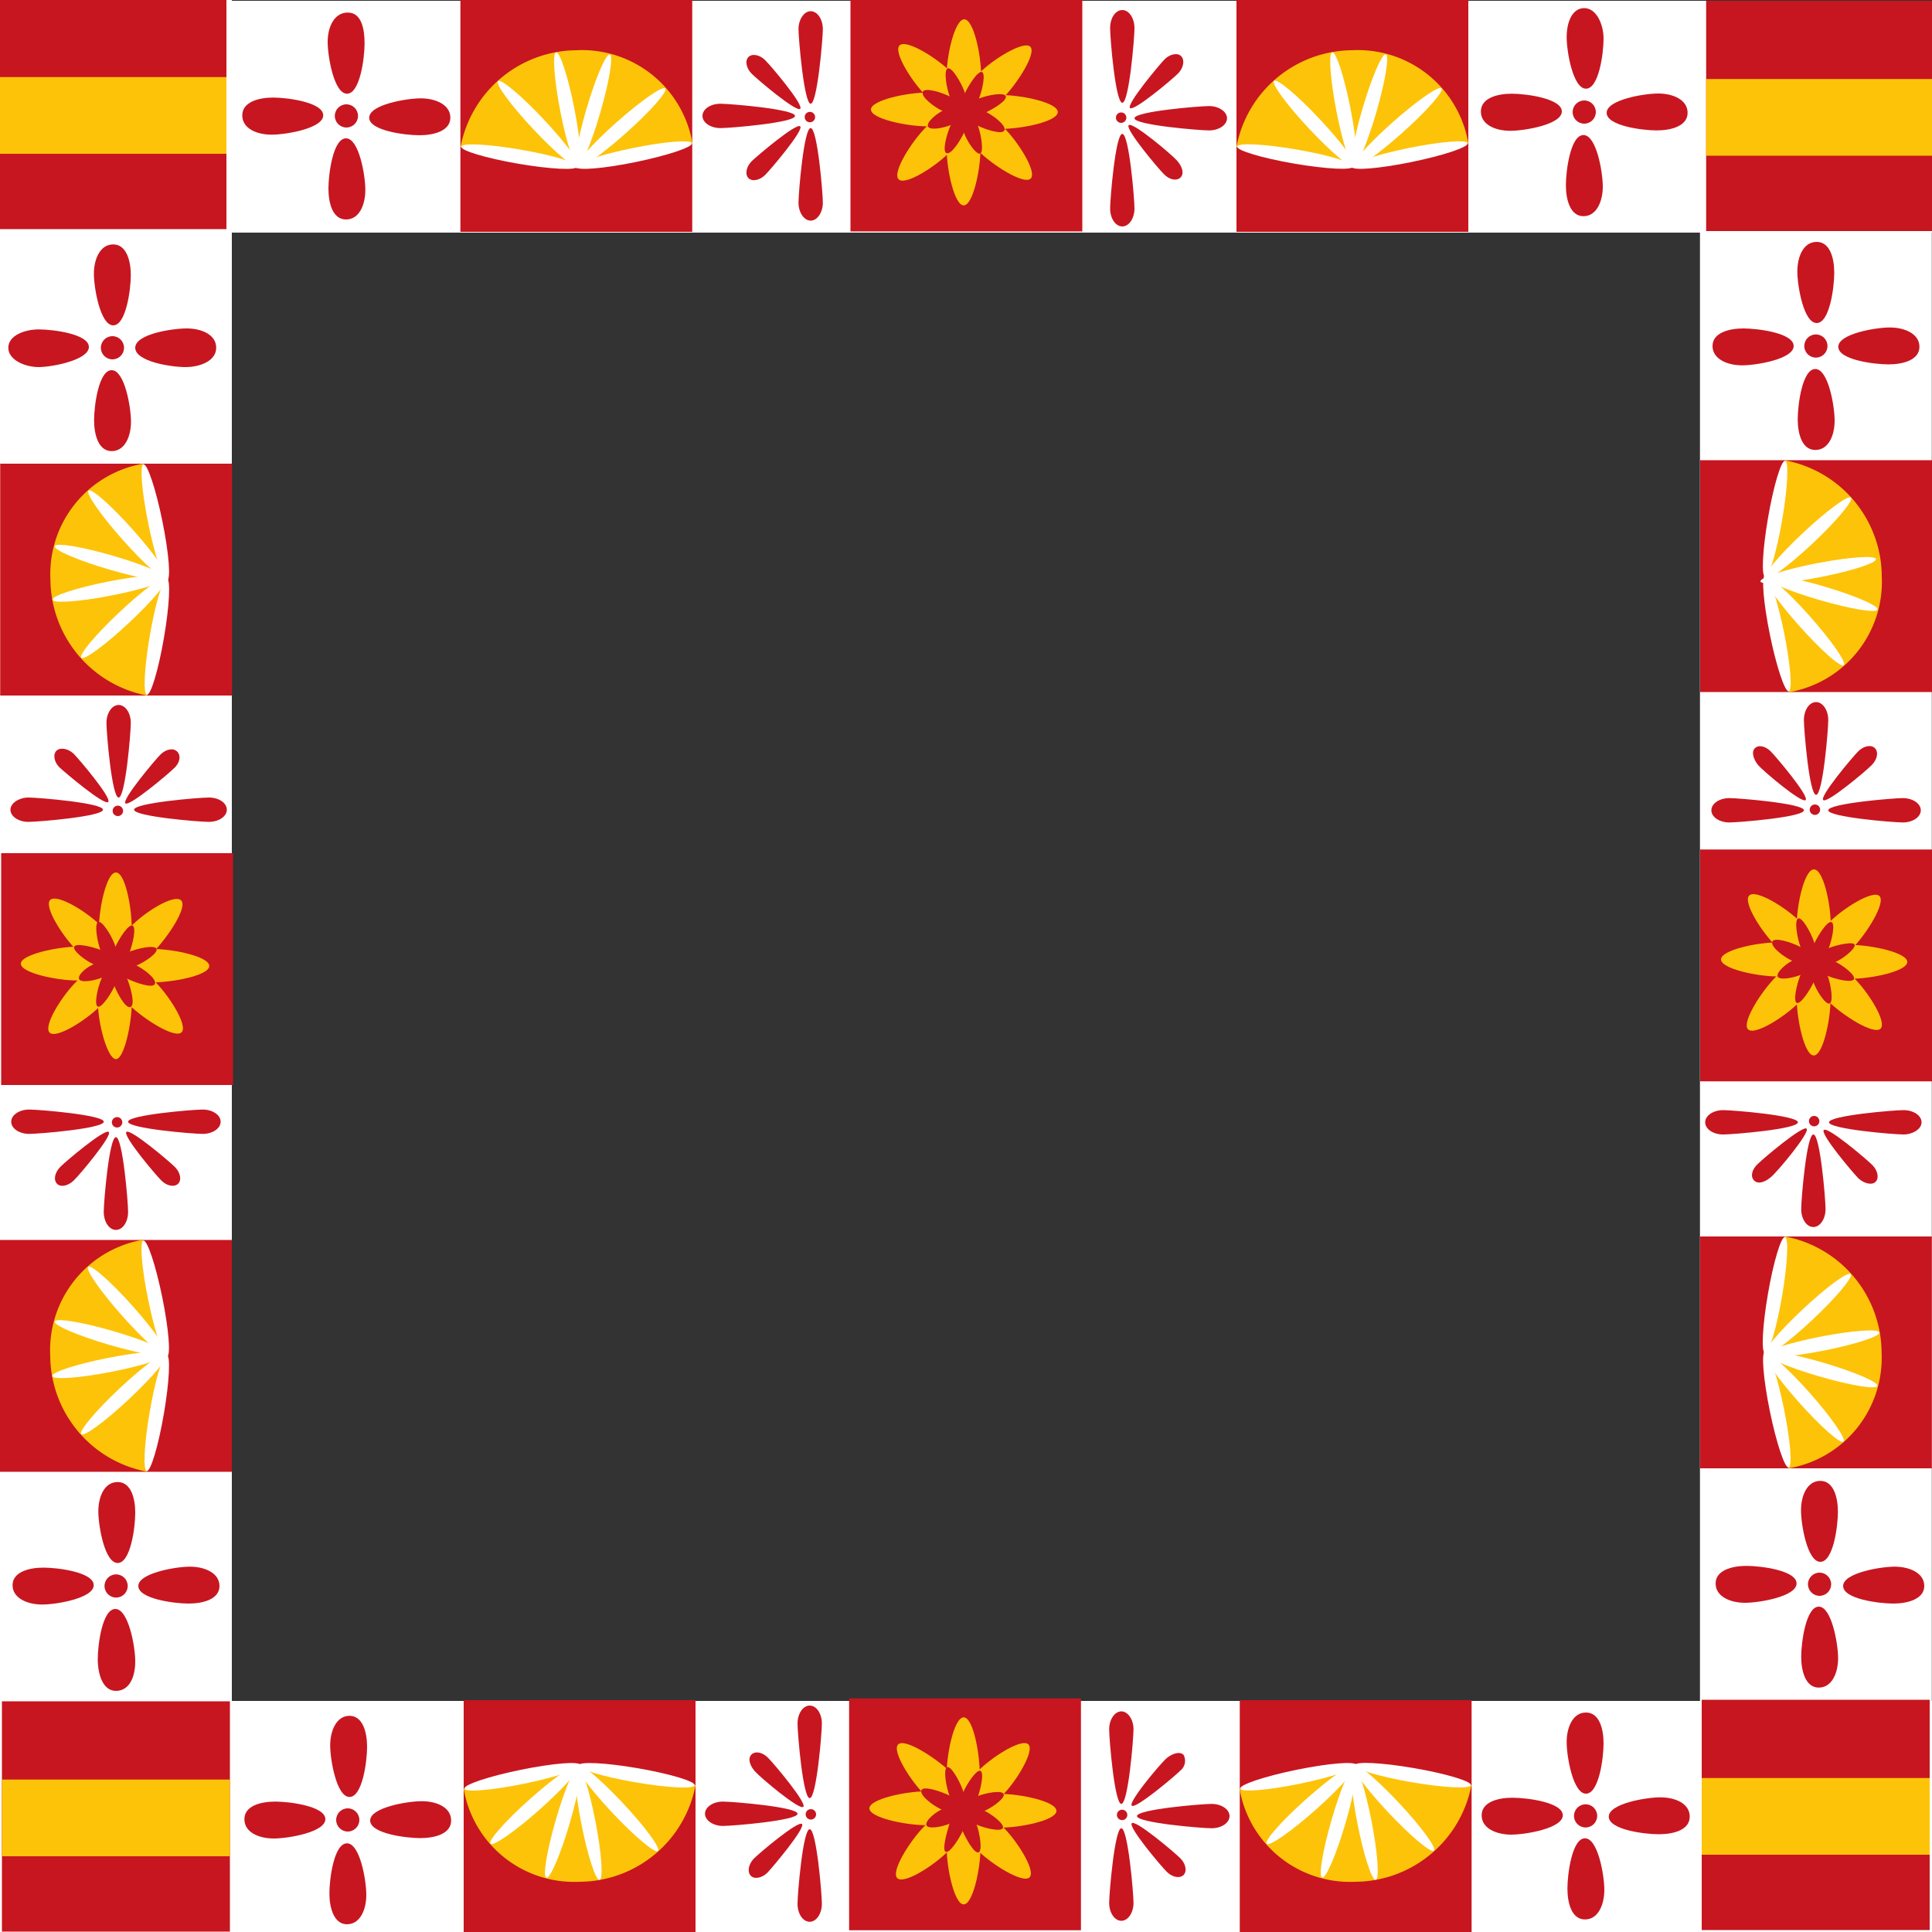 <svg xmlns="http://www.w3.org/2000/svg" viewBox="0 0 100 100"><rect x="0" y="0" width="100" height="100" fill="#333333" stroke="none"/><defs><style>.cls-1{fill:#fff;}.cls-2{fill:#c71620;}.cls-3{fill:#fdc309;}</style></defs><g id="Onder"><rect class="cls-1" y="0.04" width="100" height="12"/><rect class="cls-1" x="44" y="44.08" width="100" height="12" transform="translate(144.07 -43.92) rotate(90)"/><rect class="cls-1" y="88.04" width="100" height="12" transform="translate(100 188.08) rotate(-180)"/><rect class="cls-1" x="-43.99" y="44" width="100" height="12" transform="translate(-44 56.01) rotate(-90)"/></g><g id="Laag_1" data-name="Laag 1"><rect class="cls-2" x="88.31" y="0.04" width="11.8" height="11.92"/><rect class="cls-3" x="88.31" y="4.09" width="11.8" height="3.97"/><rect class="cls-2" x="23.83" width="12" height="12"/><circle class="cls-2" cx="41.92" cy="6.06" r="0.27"/><path class="cls-2" d="M42.59,1.51c0,.51-.29,3.86-.63,3.86S41.33,2,41.33,1.51s.28-.93.63-.93S42.59,1,42.59,1.51Z"/><path class="cls-2" d="M41.33,10.49c0-.51.28-3.86.63-3.86s.63,3.35.63,3.86-.29.93-.63.93S41.33,11,41.33,10.49Z"/><path class="cls-2" d="M37.29,5.37c.51,0,3.86.28,3.86.63s-3.35.63-3.86.63-.93-.28-.93-.63S36.77,5.37,37.29,5.37Z"/><path class="cls-2" d="M38.91,8.34c.29-.28,2.32-2,2.51-1.8S39.9,8.76,39.61,9.05s-.68.36-.87.17S38.62,8.63,38.91,8.34Z"/><path class="cls-2" d="M39.61,3.12c.29.28,2,2.31,1.81,2.51S39.2,4.11,38.91,3.82s-.36-.68-.17-.87S39.33,2.83,39.61,3.12Z"/><circle class="cls-2" cx="6.1" cy="41.97" r="0.27"/><path class="cls-2" d="M6.77,37.42c0,.51-.28,3.86-.63,3.86s-.63-3.35-.63-3.86.28-.93.63-.93S6.77,36.9,6.77,37.42Z"/><path class="cls-2" d="M10.81,42.54c-.52,0-3.87-.28-3.87-.63s3.35-.63,3.87-.63.93.28.93.63S11.32,42.54,10.81,42.54Z"/><path class="cls-2" d="M1.47,41.28c.51,0,3.86.28,3.86.63s-3.35.63-3.86.63-.93-.28-.93-.63S1,41.28,1.47,41.28Z"/><path class="cls-2" d="M9,39.77c-.29.29-2.32,2-2.51,1.81s1.52-2.23,1.81-2.52.67-.36.87-.16S9.33,39.48,9,39.77Z"/><path class="cls-2" d="M3.8,39c.28.28,2,2.31,1.8,2.51S3.38,40,3.09,39.73s-.36-.68-.17-.87S3.51,38.74,3.8,39Z"/><rect class="cls-2" x="0.1" y="88.06" width="11.8" height="11.92"/><rect class="cls-3" x="0.1" y="92.11" width="11.8" height="3.97"/><rect class="cls-2" x="-0.08" y="-0.06" width="11.8" height="11.92"/><rect class="cls-3" x="-0.08" y="3.99" width="11.8" height="3.97"/><rect class="cls-2" x="88.08" y="87.98" width="11.8" height="11.92"/><rect class="cls-3" x="88.08" y="92.03" width="11.8" height="3.97"/></g><g id="Laag_2" data-name="Laag 2"><rect class="cls-2" x="44.02" y="-0.02" width="12" height="12"/><path class="cls-3" d="M50.78,3.88c0,1.06-.39,1.92-.87,1.92S49,4.94,49,3.88,49.43,1,49.91,1,50.78,2.82,50.78,3.88Z"/><path class="cls-3" d="M51.83,6.67c-1.06,0-1.92-.39-1.92-.87s.86-.88,1.92-.88,2.92.39,2.92.88S52.89,6.67,51.83,6.67Z"/><path class="cls-3" d="M49,7.72c0-1.06.4-1.92.88-1.92s.87.86.87,1.92-.39,2.91-.87,2.91S49,8.78,49,7.72Z"/><path class="cls-3" d="M48,4.79c1.06,0,1.92.39,1.92.88s-.86.87-1.92.87-2.92-.39-2.92-.87S46.93,4.79,48,4.79Z"/><path class="cls-3" d="M51.89,5.1c-.75.75-1.64,1.08-2,.74s0-1.23.74-2S53,2.08,53.33,2.42,52.64,4.35,51.89,5.1Z"/><path class="cls-3" d="M50.65,7.82c-.75-.75-1.08-1.64-.74-2s1.23,0,2,.74,1.78,2.34,1.44,2.68S51.4,8.57,50.65,7.82Z"/><path class="cls-3" d="M47.93,6.58c.75-.75,1.64-1.08,2-.74s0,1.23-.74,2-2.34,1.79-2.68,1.44S47.18,7.33,47.93,6.58Z"/><path class="cls-3" d="M49.26,3.77c.75.75,1.08,1.64.74,2s-1.23,0-2-.74-1.78-2.34-1.44-2.68S48.51,3,49.26,3.77Z"/><path class="cls-2" d="M49.91,4.71c.17.48.15.93-.06,1s-.51-.24-.69-.71-.32-1.37-.11-1.46S49.73,4.24,49.91,4.71Z"/><path class="cls-2" d="M51,5.83c-.46.19-.89.16-1,0s.22-.55.67-.73,1.31-.34,1.39-.12S51.42,5.64,51,5.83Z"/><path class="cls-2" d="M49.87,6.79c-.18-.48-.16-.93.05-1s.51.23.69.7.32,1.38.12,1.46S50,7.26,49.87,6.79Z"/><path class="cls-2" d="M48.94,5.66c.45-.18.88-.16,1,.06s-.22.54-.67.73-1.16.31-1.24.09S48.49,5.85,48.94,5.66Z"/><path class="cls-2" d="M50.64,5.18c-.19.46-.51.77-.71.67s-.21-.54,0-1,.7-1.21.9-1.12S50.84,4.71,50.64,5.18Z"/><path class="cls-2" d="M50.57,6.49c-.44-.2-.73-.54-.64-.75s.52-.22,1,0,1.15.74,1.06,1S51,6.7,50.57,6.49Z"/><path class="cls-2" d="M49.21,6.47c.19-.46.51-.77.72-.67s.21.54,0,1S49.25,8,49,7.93,49,6.94,49.21,6.47Z"/><path class="cls-2" d="M49.18,5c.44.21.73.55.64.76s-.52.22-1,0-1.15-.74-1.06-1S48.73,4.78,49.18,5Z"/><path class="cls-3" d="M29.84,8.69l-6-1.09a6.16,6.16,0,0,1,6-5,5.8,5.8,0,0,1,6,4.81C33.72,7.79,31.85,8.46,29.84,8.69Z"/><ellipse class="cls-1" cx="30.7" cy="5.76" rx="3.06" ry="0.37" transform="translate(16.56 33.61) rotate(-73.7)"/><ellipse class="cls-1" cx="32.14" cy="6.62" rx="3.08" ry="0.37" transform="translate(3.72 23.04) rotate(-41.65)"/><ellipse class="cls-1" cx="27.88" cy="6.44" rx="0.37" ry="3.07" transform="translate(3.14 20.82) rotate(-43.18)"/><ellipse class="cls-1" cx="29.37" cy="5.7" rx="0.37" ry="3.05" transform="translate(-0.55 5.75) rotate(-11.07)"/><ellipse class="cls-1" cx="26.88" cy="8.11" rx="0.37" ry="3.05" transform="translate(14.32 33.22) rotate(-80.22)"/><ellipse class="cls-1" cx="32.81" cy="8.03" rx="3.06" ry="0.37" transform="translate(-0.94 6.73) rotate(-11.55)"/><path class="cls-2" d="M18.87,2.25c0,.76-.24,2.6-.91,2.6s-1-1.92-1-2.68S17.29.65,18,.65,18.87,1.49,18.87,2.25Z"/><circle class="cls-2" cx="17.93" cy="6" r="0.6"/><path class="cls-2" d="M21.71,7c-.76,0-2.6-.24-2.6-.91s1.92-1,2.67-1,1.53.32,1.53,1S22.47,7,21.71,7Z"/><path class="cls-2" d="M17,9.76c0-.76.24-2.6.91-2.6s1,1.91,1,2.67-.31,1.53-1,1.53S17,10.52,17,9.76Z"/><path class="cls-2" d="M14.14,5.05c.76,0,2.59.25,2.59.92s-1.91,1-2.67,1-1.52-.31-1.52-1S13.38,5.05,14.14,5.05Z"/><path class="cls-2" d="M6.77,14.24c0,.76-.25,2.6-.91,2.6s-1-1.91-1-2.67.32-1.52,1-1.52S6.77,13.49,6.77,14.24Z"/><circle class="cls-2" cx="5.82" cy="18" r="0.6"/><path class="cls-2" d="M9.6,19C8.84,19,7,18.71,7,18s1.91-1,2.67-1,1.52.32,1.52,1S10.36,19,9.6,19Z"/><path class="cls-2" d="M4.87,21.75c0-.76.24-2.59.91-2.59s1,1.91,1,2.67-.32,1.52-1,1.52S4.87,22.51,4.87,21.75Z"/><path class="cls-2" d="M2,17.05c.76,0,2.6.24,2.6.91S2.71,19,2,19,.43,18.63.43,18,1.27,17.05,2,17.05Z"/><rect class="cls-2" x="0.01" y="24" width="12" height="12"/><path class="cls-3" d="M8.7,30c-.36,2-.73,4-1.09,6a6.16,6.16,0,0,1-5-6,5.8,5.8,0,0,1,4.81-6C7.8,26.11,8.48,28,8.7,30Z"/><ellipse class="cls-1" cx="5.77" cy="29.13" rx="0.37" ry="3.06" transform="translate(-23.81 26.49) rotate(-73.7)"/><ellipse class="cls-1" cx="6.63" cy="27.69" rx="0.37" ry="3.08" transform="translate(-16.73 11.41) rotate(-41.65)"/><ellipse class="cls-1" cx="6.45" cy="31.95" rx="3.07" ry="0.37" transform="translate(-20.12 13.06) rotate(-43.18)"/><ellipse class="cls-1" cx="5.71" cy="30.46" rx="3.05" ry="0.37" transform="translate(-5.74 1.66) rotate(-11.07)"/><ellipse class="cls-1" cx="8.12" cy="32.95" rx="3.05" ry="0.37" transform="translate(-25.73 35.36) rotate(-80.22)"/><ellipse class="cls-1" cx="8.04" cy="27.03" rx="0.37" ry="3.06" transform="translate(-5.25 2.16) rotate(-11.55)"/><rect class="cls-2" x="88" y="23.82" width="12" height="12"/><circle class="cls-2" cx="93.94" cy="41.91" r="0.27"/><path class="cls-2" d="M98.49,42.57c-.51,0-3.86-.28-3.86-.63s3.35-.63,3.86-.63.93.28.93.63S99,42.57,98.49,42.57Z"/><path class="cls-2" d="M89.51,41.31c.51,0,3.86.28,3.86.63s-3.35.63-3.86.63-.93-.28-.93-.63S89,41.31,89.51,41.31Z"/><path class="cls-2" d="M94.63,37.27c0,.52-.28,3.87-.63,3.87s-.63-3.35-.63-3.87.28-.93.63-.93S94.63,36.76,94.63,37.27Z"/><path class="cls-2" d="M91.65,38.89c.29.29,2,2.32,1.81,2.52S91.24,39.89,91,39.6s-.36-.68-.17-.87S91.37,38.61,91.65,38.89Z"/><path class="cls-2" d="M96.88,39.6c-.28.29-2.31,2-2.51,1.81s1.52-2.23,1.81-2.52.68-.36.87-.16S97.17,39.31,96.88,39.6Z"/><circle class="cls-2" cx="58.03" cy="6.09" r="0.27"/><path class="cls-2" d="M62.58,6.75c-.51,0-3.86-.28-3.86-.63s3.35-.63,3.86-.63.93.29.93.63S63.1,6.75,62.58,6.75Z"/><path class="cls-2" d="M57.46,10.79c0-.51.28-3.86.63-3.86s.63,3.35.63,3.86-.28.93-.63.93S57.46,11.31,57.46,10.79Z"/><path class="cls-2" d="M58.72,1.46c0,.51-.28,3.86-.63,3.86S57.46,2,57.46,1.46s.28-.94.63-.94S58.72.94,58.72,1.46Z"/><path class="cls-2" d="M60.23,9c-.29-.29-2-2.32-1.81-2.52S60.65,8,60.93,8.32s.37.68.17.87S60.52,9.31,60.23,9Z"/><path class="cls-2" d="M61,3.78c-.28.29-2.31,2-2.51,1.81S60,3.36,60.27,3.08s.68-.37.87-.17S61.26,3.49,61,3.78Z"/><path class="cls-3" d="M91.31,29.83c.36-2,.73-4,1.09-6a6.14,6.14,0,0,1,5,6,5.8,5.8,0,0,1-4.81,6C92.2,33.71,91.53,31.84,91.31,29.83Z"/><ellipse class="cls-1" cx="94.24" cy="30.69" rx="0.37" ry="3.06" transform="translate(38.34 112.53) rotate(-73.7)"/><ellipse class="cls-1" cx="93.38" cy="32.13" rx="0.37" ry="3.08" transform="translate(2.26 70.18) rotate(-41.65)"/><ellipse class="cls-1" cx="93.56" cy="27.87" rx="3.07" ry="0.37" transform="translate(6.27 71.56) rotate(-43.18)"/><ellipse class="cls-1" cx="94.3" cy="29.36" rx="3.05" ry="0.37" transform="matrix(0.98, -0.19, 0.19, 0.98, -3.88, 18.66)"/><ellipse class="cls-1" cx="91.89" cy="26.86" rx="3.05" ry="0.37" transform="translate(49.8 112.85) rotate(-80.22)"/><ellipse class="cls-1" cx="91.97" cy="32.79" rx="0.37" ry="3.06" transform="translate(-4.7 19.07) rotate(-11.55)"/><path class="cls-2" d="M97.75,18.86c-.76,0-2.6-.24-2.6-.91s1.92-1,2.67-1,1.53.32,1.53,1S98.51,18.86,97.75,18.86Z"/><circle class="cls-2" cx="93.99" cy="17.91" r="0.6"/><path class="cls-2" d="M93.05,21.7c0-.76.24-2.6.91-2.6s1,1.91,1,2.67-.31,1.52-1,1.52S93.05,22.45,93.05,21.7Z"/><path class="cls-2" d="M90.24,17c.76,0,2.6.24,2.6.91s-1.92,1-2.67,1-1.53-.32-1.53-1S89.48,17,90.24,17Z"/><path class="cls-2" d="M94.94,14.12c0,.76-.24,2.6-.91,2.6s-1-1.91-1-2.67.31-1.53,1-1.53S94.94,13.36,94.94,14.12Z"/><path class="cls-2" d="M85.75,6.75c-.75,0-2.59-.24-2.59-.91s1.91-1,2.67-1,1.52.32,1.52,1S86.51,6.75,85.75,6.75Z"/><circle class="cls-2" cx="82" cy="5.8" r="0.6"/><path class="cls-2" d="M81.05,9.59c0-.76.24-2.6.91-2.6s1,1.91,1,2.67-.32,1.53-1,1.53S81.05,10.35,81.05,9.59Z"/><path class="cls-2" d="M78.25,4.85c.75,0,2.59.25,2.59.92s-1.91,1-2.67,1-1.52-.31-1.52-1S77.49,4.85,78.25,4.85Z"/><path class="cls-2" d="M83,2c0,.75-.24,2.59-.91,2.59s-1-1.91-1-2.67S81.37.42,82,.42,83,1.26,83,2Z"/><rect class="cls-2" x="64" width="12" height="12"/><path class="cls-3" d="M70,8.68,64,7.6a6.14,6.14,0,0,1,6-5,5.8,5.8,0,0,1,6,4.81C73.89,7.79,72,8.46,70,8.68Z"/><ellipse class="cls-1" cx="70.87" cy="5.75" rx="3.06" ry="0.37" transform="translate(45.46 72.16) rotate(-73.7)"/><ellipse class="cls-1" cx="72.31" cy="6.62" rx="3.08" ry="0.37" transform="translate(13.88 49.73) rotate(-41.65)"/><ellipse class="cls-1" cx="68.05" cy="6.43" rx="0.37" ry="3.07" transform="translate(14.02 48.3) rotate(-43.18)"/><ellipse class="cls-1" cx="69.54" cy="5.7" rx="0.37" ry="3.05" transform="translate(0.2 13.46) rotate(-11.07)"/><ellipse class="cls-1" cx="67.05" cy="8.11" rx="0.37" ry="3.05" transform="translate(47.66 72.8) rotate(-80.22)"/><ellipse class="cls-1" cx="72.97" cy="8.03" rx="3.06" ry="0.37" transform="translate(-0.13 14.77) rotate(-11.55)"/><rect class="cls-2" x="64.17" y="88" width="12" height="12"/><circle class="cls-2" cx="58.08" cy="93.94" r="0.27"/><path class="cls-2" d="M57.41,98.49c0-.51.29-3.86.63-3.86s.63,3.35.63,3.86-.28.93-.63.93S57.41,99,57.41,98.49Z"/><path class="cls-2" d="M58.67,89.51c0,.51-.28,3.86-.63,3.86s-.63-3.35-.63-3.86.29-.93.63-.93S58.67,89,58.67,89.51Z"/><path class="cls-2" d="M62.71,94.63c-.51,0-3.86-.28-3.86-.63s3.35-.63,3.86-.63.93.28.93.63S63.23,94.63,62.71,94.63Z"/><path class="cls-2" d="M61.09,91.65c-.29.29-2.32,2-2.51,1.81S60.1,91.24,60.39,91s.68-.36.87-.17A.65.65,0,0,1,61.09,91.65Z"/><path class="cls-2" d="M60.39,96.88c-.29-.28-2-2.31-1.81-2.51s2.22,1.52,2.51,1.81.36.68.17.87S60.67,97.17,60.39,96.88Z"/><circle class="cls-2" cx="93.9" cy="58.03" r="0.27"/><path class="cls-2" d="M93.23,62.58c0-.51.28-3.86.63-3.86s.63,3.35.63,3.86-.28.93-.63.93S93.23,63.1,93.23,62.58Z"/><path class="cls-2" d="M89.19,57.46c.52,0,3.87.28,3.87.63s-3.35.63-3.87.63-.93-.28-.93-.63S88.68,57.46,89.19,57.46Z"/><path class="cls-2" d="M98.53,58.72c-.51,0-3.86-.28-3.86-.63s3.35-.63,3.86-.63.93.28.93.63S99,58.72,98.53,58.72Z"/><path class="cls-2" d="M91,60.23c.29-.29,2.32-2,2.51-1.81S92,60.65,91.66,60.93s-.67.37-.87.17S90.67,60.52,91,60.23Z"/><path class="cls-2" d="M96.2,61c-.28-.28-2-2.31-1.8-2.51s2.22,1.52,2.51,1.81.36.68.17.87S96.49,61.26,96.2,61Z"/><path class="cls-3" d="M70.16,91.31l6,1.09a6.16,6.16,0,0,1-6,5,5.8,5.8,0,0,1-6-4.81C66.28,92.2,68.15,91.53,70.16,91.31Z"/><ellipse class="cls-1" cx="69.3" cy="94.24" rx="3.06" ry="0.37" transform="translate(-40.61 134.31) rotate(-73.7)"/><ellipse class="cls-1" cx="67.86" cy="93.38" rx="3.08" ry="0.37" transform="translate(-44.9 68.71) rotate(-41.65)"/><ellipse class="cls-1" cx="72.12" cy="93.56" rx="0.37" ry="3.07" transform="translate(-44.49 74.68) rotate(-43.18)"/><ellipse class="cls-1" cx="70.63" cy="94.3" rx="0.37" ry="3.05" transform="translate(-16.8 15.32) rotate(-11.07)"/><ellipse class="cls-1" cx="73.12" cy="91.89" rx="0.37" ry="3.05" transform="translate(-29.85 148.33) rotate(-80.22)"/><ellipse class="cls-1" cx="67.19" cy="91.97" rx="3.06" ry="0.37" transform="translate(-17.05 15.31) rotate(-11.55)"/><path class="cls-2" d="M81.13,97.75c0-.76.24-2.6.91-2.6s1,1.92,1,2.67-.31,1.53-1,1.53S81.13,98.51,81.13,97.75Z"/><circle class="cls-2" cx="82.07" cy="93.99" r="0.6"/><path class="cls-2" d="M78.29,93.05c.76,0,2.6.24,2.6.91s-1.92,1-2.67,1-1.53-.31-1.53-1S77.53,93.05,78.29,93.05Z"/><path class="cls-2" d="M83,90.24c0,.76-.24,2.6-.91,2.6s-1-1.92-1-2.67.31-1.53,1-1.53S83,89.48,83,90.24Z"/><path class="cls-2" d="M85.86,94.94c-.76,0-2.59-.24-2.59-.91s1.91-1,2.67-1,1.52.31,1.52,1S86.62,94.94,85.86,94.94Z"/><path class="cls-2" d="M93.23,85.75c0-.75.25-2.59.91-2.59s1,1.91,1,2.67-.32,1.52-1,1.52S93.23,86.51,93.23,85.75Z"/><circle class="cls-2" cx="94.18" cy="82" r="0.6"/><path class="cls-2" d="M90.4,81.05c.76,0,2.59.24,2.59.91s-1.91,1-2.67,1-1.52-.32-1.52-1S89.64,81.05,90.4,81.05Z"/><path class="cls-2" d="M95.13,78.25c0,.75-.24,2.59-.91,2.59s-1-1.91-1-2.67.32-1.52,1-1.52S95.13,77.49,95.13,78.25Z"/><path class="cls-2" d="M98,83c-.76,0-2.6-.24-2.6-.91s1.92-1,2.67-1,1.53.32,1.53,1S98.73,83,98,83Z"/><rect class="cls-2" x="87.99" y="64" width="12" height="12"/><path class="cls-3" d="M91.3,70c.36-2,.73-4,1.09-6a6.14,6.14,0,0,1,5,6,5.8,5.8,0,0,1-4.81,6C92.2,73.89,91.52,72,91.3,70Z"/><ellipse class="cls-1" cx="94.23" cy="70.87" rx="0.37" ry="3.06" transform="translate(-0.23 141.43) rotate(-73.7)"/><ellipse class="cls-1" cx="93.37" cy="72.31" rx="0.37" ry="3.08" transform="translate(-24.45 80.34) rotate(-41.65)"/><ellipse class="cls-1" cx="93.55" cy="68.05" rx="3.07" ry="0.37" transform="translate(-21.23 82.44) rotate(-43.18)"/><ellipse class="cls-1" cx="94.29" cy="69.54" rx="3.05" ry="0.37" transform="translate(-11.6 19.41) rotate(-11.07)"/><ellipse class="cls-1" cx="91.88" cy="67.05" rx="3.05" ry="0.37" transform="translate(10.19 146.19) rotate(-80.22)"/><ellipse class="cls-1" cx="91.96" cy="72.97" rx="0.37" ry="3.06" transform="translate(-12.74 19.88) rotate(-11.55)"/><rect class="cls-2" y="64.18" width="12" height="12"/><circle class="cls-2" cx="6.06" cy="58.09" r="0.27"/><path class="cls-2" d="M1.51,57.43c.51,0,3.86.28,3.86.63s-3.35.63-3.86.63-.93-.28-.93-.63S1,57.43,1.51,57.43Z"/><path class="cls-2" d="M10.49,58.69c-.51,0-3.86-.28-3.86-.63s3.35-.63,3.86-.63.93.28.93.63S11,58.69,10.49,58.69Z"/><path class="cls-2" d="M5.37,62.73c0-.52.28-3.87.63-3.87s.63,3.35.63,3.87-.28.93-.63.93S5.37,63.24,5.37,62.73Z"/><path class="cls-2" d="M8.35,61.1c-.29-.28-2-2.31-1.81-2.51s2.22,1.52,2.51,1.81.36.68.17.87S8.63,61.39,8.35,61.1Z"/><path class="cls-2" d="M3.12,60.4c.28-.29,2.31-2,2.51-1.81S4.11,60.82,3.82,61.1s-.68.37-.87.17S2.83,60.69,3.12,60.4Z"/><circle class="cls-2" cx="41.97" cy="93.91" r="0.27"/><path class="cls-2" d="M37.42,93.25c.51,0,3.86.28,3.86.63s-3.35.63-3.86.63-.93-.29-.93-.63S36.9,93.25,37.42,93.25Z"/><path class="cls-2" d="M42.54,89.21c0,.51-.28,3.86-.63,3.86s-.63-3.35-.63-3.86.28-.93.63-.93S42.54,88.69,42.54,89.21Z"/><path class="cls-2" d="M41.28,98.54c0-.51.28-3.86.63-3.86s.63,3.35.63,3.86-.28.93-.63.93S41.28,99.06,41.28,98.54Z"/><path class="cls-2" d="M39.77,91c.29.29,2,2.32,1.81,2.52S39.35,92,39.07,91.68s-.37-.68-.17-.87S39.48,90.69,39.77,91Z"/><path class="cls-2" d="M39,96.22c.28-.29,2.31-2,2.51-1.81S40,96.64,39.73,96.92s-.68.37-.87.17S38.74,96.51,39,96.22Z"/><path class="cls-3" d="M8.69,70.17c-.36,2-.73,4-1.09,6a6.14,6.14,0,0,1-5-6,5.8,5.8,0,0,1,4.81-6C7.8,66.29,8.47,68.16,8.69,70.17Z"/><ellipse class="cls-1" cx="5.76" cy="69.31" rx="0.37" ry="3.06" transform="matrix(0.28, -0.96, 0.96, 0.28, -62.38, 55.38)"/><ellipse class="cls-1" cx="6.62" cy="67.87" rx="0.37" ry="3.08" transform="translate(-43.44 21.56) rotate(-41.65)"/><ellipse class="cls-1" cx="6.44" cy="72.13" rx="3.07" ry="0.37" transform="translate(-47.61 23.94) rotate(-43.18)"/><ellipse class="cls-1" cx="5.7" cy="70.64" rx="3.05" ry="0.37" transform="translate(-13.46 2.41) rotate(-11.07)"/><ellipse class="cls-1" cx="8.11" cy="73.13" rx="3.05" ry="0.37" transform="translate(-65.33 68.7) rotate(-80.22)"/><ellipse class="cls-1" cx="8.03" cy="67.21" rx="0.37" ry="3.06" transform="translate(-13.29 2.97) rotate(-11.55)"/><path class="cls-2" d="M2.25,81.14c.76,0,2.6.24,2.6.91s-1.92,1-2.67,1-1.53-.32-1.53-1S1.49,81.14,2.25,81.14Z"/><circle class="cls-2" cx="6.01" cy="82.09" r="0.6"/><path class="cls-2" d="M7,78.3c0,.76-.24,2.6-.91,2.6s-1-1.91-1-2.67.31-1.52,1-1.52S7,77.55,7,78.3Z"/><path class="cls-2" d="M9.76,83c-.76,0-2.6-.25-2.6-.91s1.92-1,2.67-1,1.53.32,1.53,1S10.52,83,9.76,83Z"/><path class="cls-2" d="M5.06,85.88c0-.76.24-2.6.91-2.6S7,85.19,7,86s-.31,1.52-1,1.52S5.06,86.63,5.06,85.88Z"/><path class="cls-2" d="M14.25,93.25c.75,0,2.59.24,2.59.91s-1.91,1-2.67,1-1.52-.31-1.52-1S13.49,93.25,14.25,93.25Z"/><circle class="cls-2" cx="18" cy="94.2" r="0.6"/><path class="cls-2" d="M19,90.41c0,.76-.24,2.6-.91,2.6s-1-1.92-1-2.67.32-1.53,1-1.53S19,89.65,19,90.41Z"/><path class="cls-2" d="M21.75,95.14c-.75,0-2.59-.24-2.59-.91s1.91-1,2.67-1,1.52.31,1.52,1S22.51,95.14,21.75,95.14Z"/><path class="cls-2" d="M17.05,98c0-.76.24-2.59.91-2.59s1,1.91,1,2.67-.32,1.52-1,1.52S17.05,98.74,17.05,98Z"/><rect class="cls-2" x="24" y="88" width="12" height="12"/><path class="cls-3" d="M30,91.31l6,1.09a6.14,6.14,0,0,1-6,5,5.8,5.8,0,0,1-6-4.81C26.11,92.21,28,91.54,30,91.31Z"/><ellipse class="cls-1" cx="29.13" cy="94.25" rx="3.06" ry="0.37" transform="translate(-69.5 95.76) rotate(-73.7)"/><ellipse class="cls-1" cx="27.69" cy="93.38" rx="3.08" ry="0.37" transform="translate(-55.06 42.01) rotate(-41.65)"/><ellipse class="cls-1" cx="31.95" cy="93.57" rx="0.37" ry="3.07" transform="translate(-55.37 47.2) rotate(-43.18)"/><ellipse class="cls-1" cx="30.46" cy="94.3" rx="0.37" ry="3.05" transform="translate(-17.55 7.61) rotate(-11.07)"/><ellipse class="cls-1" cx="32.95" cy="91.89" rx="0.37" ry="3.05" transform="translate(-63.2 108.75) rotate(-80.22)"/><ellipse class="cls-1" cx="27.03" cy="91.97" rx="3.06" ry="0.37" transform="translate(-17.86 7.27) rotate(-11.55)"/><rect class="cls-2" x="43.95" y="87.91" width="12" height="12"/><path class="cls-3" d="M50.71,91.81c0,1.06-.39,1.92-.87,1.92S49,92.87,49,91.81s.39-2.92.88-2.92S50.71,90.75,50.71,91.81Z"/><path class="cls-3" d="M51.76,94.6c-1.06,0-1.92-.39-1.92-.87s.86-.88,1.92-.88,2.92.39,2.92.88S52.82,94.6,51.76,94.6Z"/><path class="cls-3" d="M49,95.65c0-1.06.39-1.92.88-1.92s.87.86.87,1.92-.39,2.92-.87,2.92S49,96.71,49,95.65Z"/><path class="cls-3" d="M47.92,92.72c1.06,0,1.92.4,1.92.88s-.86.87-1.92.87S45,94.08,45,93.6,46.86,92.72,47.92,92.72Z"/><path class="cls-3" d="M51.81,93c-.75.75-1.63,1.09-2,.74s0-1.22.74-2,2.34-1.79,2.68-1.45S52.56,92.29,51.81,93Z"/><path class="cls-3" d="M50.58,95.75c-.75-.75-1.09-1.63-.74-2s1.22,0,2,.74,1.79,2.34,1.45,2.68S51.32,96.5,50.58,95.75Z"/><path class="cls-3" d="M47.86,94.51c.75-.75,1.63-1.08,2-.74s0,1.23-.74,2-2.34,1.79-2.68,1.44S47.11,95.26,47.86,94.51Z"/><path class="cls-3" d="M49.19,91.71c.75.75,1.08,1.63.74,2s-1.23,0-2-.74-1.79-2.34-1.44-2.68S48.44,91,49.19,91.71Z"/><path class="cls-2" d="M49.83,92.64c.18.48.16.93,0,1s-.51-.23-.69-.71-.32-1.37-.12-1.46S49.66,92.17,49.83,92.64Z"/><path class="cls-2" d="M50.89,93.76c-.45.19-.88.16-1-.05s.22-.55.67-.73,1.31-.34,1.39-.12S51.34,93.58,50.89,93.76Z"/><path class="cls-2" d="M49.8,94.72c-.18-.47-.16-.93.05-1s.51.23.69.7.32,1.38.11,1.46S50,95.19,49.8,94.72Z"/><path class="cls-2" d="M48.86,93.6c.45-.19.89-.17,1,.05s-.22.54-.67.73-1.16.31-1.24.09S48.41,93.78,48.86,93.6Z"/><path class="cls-2" d="M50.57,93.11c-.19.46-.51.77-.72.67s-.2-.54,0-1,.7-1.21.9-1.12S50.76,92.64,50.57,93.11Z"/><path class="cls-2" d="M50.5,94.42c-.45-.2-.73-.54-.65-.75s.52-.22,1,0,1.15.74,1.06.95S50.94,94.63,50.5,94.42Z"/><path class="cls-2" d="M49.14,94.41c.19-.47.51-.78.71-.68s.21.54,0,1-.7,1.21-.9,1.12S49,94.87,49.14,94.41Z"/><path class="cls-2" d="M49.11,92.92c.44.2.73.54.64.75s-.52.22-1,0-1.15-.74-1.06-1S48.66,92.71,49.11,92.92Z"/><rect class="cls-2" x="88" y="43.97" width="12" height="12"/><path class="cls-3" d="M94.76,47.87c0,1.06-.39,1.92-.87,1.92S93,48.93,93,47.87,93.4,45,93.89,45,94.76,46.81,94.76,47.87Z"/><path class="cls-3" d="M95.81,50.66c-1.06,0-1.92-.39-1.92-.87s.86-.88,1.92-.88,2.91.4,2.91.88S96.87,50.66,95.81,50.66Z"/><path class="cls-3" d="M93,51.71c0-1.06.39-1.92.88-1.92s.87.86.87,1.92-.39,2.92-.87,2.92S93,52.77,93,51.71Z"/><path class="cls-3" d="M92,48.78c1.06,0,1.92.4,1.92.88s-.86.88-1.92.88-2.92-.4-2.92-.88S90.91,48.78,92,48.78Z"/><path class="cls-3" d="M95.86,49.1c-.75.75-1.63,1.08-2,.73s0-1.22.73-2,2.35-1.79,2.69-1.45S96.61,48.35,95.86,49.1Z"/><path class="cls-3" d="M94.62,51.81c-.75-.75-1.08-1.63-.73-2s1.22,0,2,.74,1.79,2.34,1.45,2.69S95.37,52.56,94.62,51.81Z"/><path class="cls-3" d="M91.91,50.57c.75-.75,1.63-1.08,2-.74s0,1.23-.74,2-2.34,1.79-2.69,1.45S91.16,51.32,91.91,50.57Z"/><path class="cls-3" d="M93.24,47.77c.75.75,1.08,1.63.74,2s-1.23,0-2-.74-1.79-2.34-1.44-2.68S92.49,47,93.24,47.77Z"/><path class="cls-2" d="M93.88,48.71c.18.47.16.92,0,1s-.51-.23-.69-.71-.32-1.37-.12-1.46S93.71,48.23,93.88,48.71Z"/><path class="cls-2" d="M94.94,49.82c-.45.19-.88.16-1,0s.22-.54.67-.73S96,48.7,96,48.92,95.39,49.64,94.94,49.82Z"/><path class="cls-2" d="M93.84,50.78c-.17-.47-.15-.93.06-1s.51.23.69.7.32,1.38.11,1.46S94,51.26,93.84,50.78Z"/><path class="cls-2" d="M92.91,49.66c.45-.19.88-.17,1,.05s-.21.54-.66.73-1.16.31-1.24.1S92.46,49.84,92.91,49.66Z"/><path class="cls-2" d="M94.62,49.17c-.19.47-.51.77-.72.68s-.21-.55,0-1,.69-1.21.9-1.12S94.81,48.7,94.62,49.17Z"/><path class="cls-2" d="M94.55,50.49c-.45-.21-.73-.55-.65-.76s.52-.22,1,0,1.15.74,1.06.95S95,50.69,94.55,50.49Z"/><path class="cls-2" d="M93.19,50.47c.19-.47.51-.77.71-.68s.21.55,0,1-.7,1.21-.9,1.12S93,50.93,93.19,50.47Z"/><path class="cls-2" d="M93.16,49c.44.2.73.54.64.75s-.52.22-1,0-1.15-.73-1.07-1S92.71,48.77,93.16,49Z"/><rect class="cls-2" x="0.06" y="44.16" width="12" height="12"/><path class="cls-3" d="M6.82,48.06C6.82,49.12,6.43,50,6,50s-.88-.86-.88-1.92.39-2.92.88-2.92S6.82,47,6.82,48.06Z"/><path class="cls-3" d="M7.87,50.85C6.81,50.85,6,50.46,6,50s.86-.88,1.92-.88,2.91.39,2.91.88S8.93,50.85,7.87,50.85Z"/><path class="cls-3" d="M5.07,51.9c0-1.06.39-1.92.88-1.92s.87.86.87,1.92S6.43,54.82,6,54.82,5.07,53,5.07,51.9Z"/><path class="cls-3" d="M4,49c1.06,0,1.92.4,1.92.88s-.86.87-1.92.87-2.92-.39-2.92-.87S3,49,4,49Z"/><path class="cls-3" d="M7.92,49.29C7.17,50,6.29,50.37,6,50s0-1.22.73-2S9,46.26,9.37,46.6,8.67,48.54,7.92,49.29Z"/><path class="cls-3" d="M6.68,52c-.75-.75-1.08-1.63-.73-2s1.22,0,2,.74,1.79,2.34,1.45,2.69S7.43,52.75,6.68,52Z"/><path class="cls-3" d="M4,50.76C4.72,50,5.6,49.68,6,50s0,1.23-.74,2-2.34,1.79-2.69,1.45S3.22,51.51,4,50.76Z"/><path class="cls-3" d="M5.3,48c.75.75,1.08,1.63.74,2s-1.23,0-2-.74-1.79-2.34-1.44-2.68S4.55,47.21,5.3,48Z"/><path class="cls-2" d="M5.94,48.89c.18.48.16.93-.05,1s-.51-.23-.69-.71-.32-1.37-.12-1.46S5.77,48.42,5.94,48.89Z"/><path class="cls-2" d="M7,50c-.45.19-.88.16-1,0s.22-.55.67-.73S8,48.89,8.1,49.11,7.45,49.83,7,50Z"/><path class="cls-2" d="M5.91,51c-.18-.47-.16-.93,0-1s.51.23.69.7S7,52,6.76,52.12,6.08,51.44,5.91,51Z"/><path class="cls-2" d="M5,49.85c.45-.19.88-.17,1,0s-.22.54-.67.73-1.16.31-1.24.09S4.52,50,5,49.85Z"/><path class="cls-2" d="M6.68,49.36c-.19.46-.51.77-.72.67s-.21-.54,0-1,.69-1.21.9-1.12S6.87,48.89,6.68,49.36Z"/><path class="cls-2" d="M6.61,50.67c-.45-.2-.73-.54-.65-.75s.52-.22,1,0,1.15.74,1.06,1S7.05,50.88,6.61,50.67Z"/><path class="cls-2" d="M5.25,50.66c.19-.47.51-.78.71-.68s.21.54,0,1-.7,1.21-.9,1.12S5.05,51.12,5.25,50.66Z"/><path class="cls-2" d="M5.22,49.17c.44.2.73.54.64.75s-.52.22-1,0S3.75,49.2,3.84,49,4.77,49,5.22,49.17Z"/></g></svg>